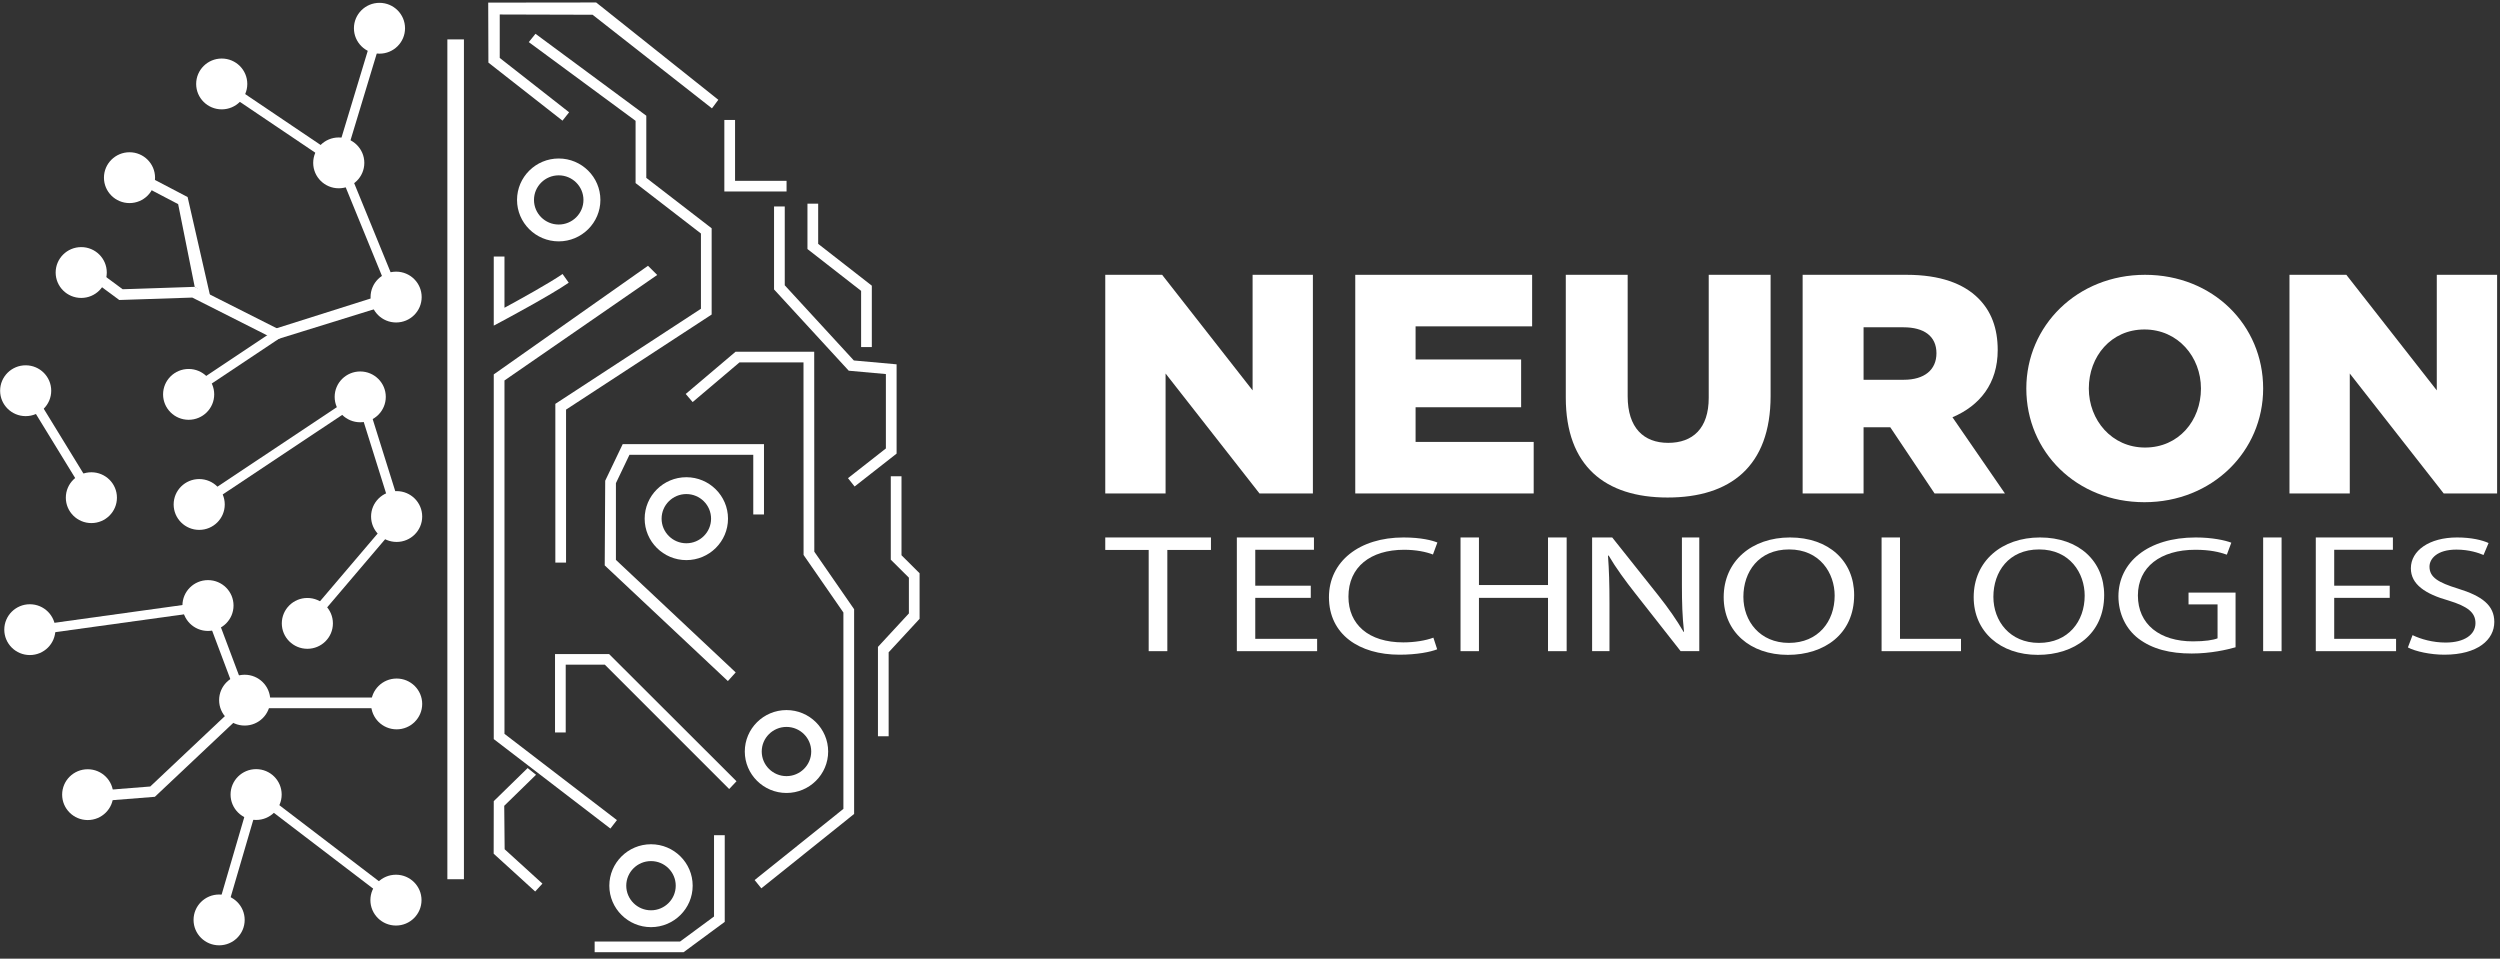 <?xml version="1.0" encoding="UTF-8"?>
<svg width="133px" height="51px" viewBox="0 0 133 51" version="1.1" xmlns="http://www.w3.org/2000/svg" xmlns:xlink="http://www.w3.org/1999/xlink">
    <rect x="0" y="0" width="133" height="51" fill="#333333" stroke="none"/>
    <!-- Generator: sketchtool 47.1 (45422) - http://www.bohemiancoding.com/sketch -->
    <title>F49ED7EA-AFC6-4F7E-AEEF-BE0F20C02028</title>
    <desc>Created with sketchtool.</desc>
    <defs></defs>
    <g id="ver-3" stroke="none" stroke-width="1" fill="none" fill-rule="evenodd">
        <g id="neuron_mobile_landing" transform="translate(-94, -17)">
            <g id="logo" transform="translate(94, 17)">
                <polygon id="Fill-2" fill="#FFFFFF" points="58.8 14.62 61.825 14.62 66.638 20.768 66.638 14.62 69.846 14.62 69.846 26.252 67.005 26.252 62.009 19.871 62.009 26.252 58.8 26.252"></polygon>
                <polygon id="Fill-3" fill="#FFFFFF" points="72.1 14.62 81.509 14.62 81.509 17.362 75.309 17.362 75.309 19.124 80.924 19.124 80.924 21.666 75.309 21.666 75.309 23.51 81.592 23.51 81.592 26.252 72.1 26.252"></polygon>
                <path d="M83.3,21.151 L83.3,14.62 L86.592,14.62 L86.592,21.084 C86.592,22.763 87.445,23.56 88.748,23.56 C90.052,23.56 90.904,22.796 90.904,21.167 L90.904,14.62 L94.196,14.62 L94.196,21.068 C94.196,24.823 92.04,26.468 88.715,26.468 C85.389,26.468 83.3,24.79 83.3,21.151 Z" id="Fill-4" fill="#FFFFFF"></path>
                <path d="M101.281,20.204 C102.384,20.204 103.019,19.672 103.019,18.791 C103.019,17.877 102.351,17.412 101.264,17.412 L99.142,17.412 L99.142,20.204 L101.281,20.204 Z M95.9,14.62 L101.431,14.62 C103.22,14.62 104.456,15.086 105.242,15.866 C105.927,16.548 106.278,17.445 106.278,18.625 C106.278,20.403 105.325,21.583 103.871,22.198 L106.662,26.252 L102.919,26.252 L100.562,22.729 L99.142,22.729 L99.142,26.252 L95.9,26.252 L95.9,14.62 Z" id="Fill-6" fill="#FFFFFF"></path>
                <path d="M117.091,20.669 C117.091,18.99 115.872,17.528 114.084,17.528 C112.312,17.528 111.125,18.957 111.125,20.669 C111.125,22.347 112.345,23.809 114.117,23.809 C115.905,23.809 117.091,22.38 117.091,20.669 M107.8,20.669 C107.8,17.329 110.507,14.62 114.117,14.62 C117.727,14.62 120.4,17.295 120.4,20.669 C120.4,24.009 117.693,26.717 114.084,26.717 C110.474,26.717 107.8,24.042 107.8,20.669" id="Fill-8" fill="#FFFFFF"></path>
                <polygon id="Fill-10" fill="#FFFFFF" points="121.8 14.62 124.825 14.62 129.637 20.768 129.637 14.62 132.846 14.62 132.846 26.252 130.005 26.252 125.008 19.871 125.008 26.252 121.8 26.252"></polygon>
                <polygon id="Fill-12" fill="#FFFFFF" points="61.11 29.257 58.8 29.257 58.8 28.593 64.423 28.593 64.423 29.257 62.102 29.257 62.102 34.642 61.11 34.642"></polygon>
                <polygon id="Fill-14" fill="#FFFFFF" points="69.733 31.806 66.78 31.806 66.78 33.986 70.071 33.986 70.071 34.642 65.8 34.642 65.8 28.593 69.902 28.593 69.902 29.248 66.78 29.248 66.78 31.159 69.733 31.159"></polygon>
                <path d="M76.458,34.543 C76.097,34.686 75.376,34.83 74.453,34.83 C72.311,34.83 70.7,33.753 70.7,31.77 C70.7,29.876 72.311,28.593 74.666,28.593 C75.613,28.593 76.21,28.754 76.469,28.862 L76.233,29.5 C75.861,29.356 75.331,29.248 74.7,29.248 C72.92,29.248 71.737,30.155 71.737,31.743 C71.737,33.223 72.807,34.175 74.655,34.175 C75.252,34.175 75.861,34.076 76.256,33.923 L76.458,34.543 Z" id="Fill-16" fill="#FFFFFF"></path>
                <polygon id="Fill-18" fill="#FFFFFF" points="78.68 28.593 78.68 31.124 82.354 31.124 82.354 28.593 83.346 28.593 83.346 34.642 82.354 34.642 82.354 31.806 78.68 31.806 78.68 34.642 77.7 34.642 77.7 28.593"></polygon>
                <path d="M84.7,34.642 L84.7,28.593 L85.77,28.593 L88.204,31.653 C88.768,32.362 89.207,32.999 89.568,33.618 L89.59,33.61 C89.5,32.801 89.478,32.066 89.478,31.124 L89.478,28.593 L90.402,28.593 L90.402,34.642 L89.41,34.642 L86.999,31.572 C86.469,30.899 85.962,30.208 85.579,29.553 L85.545,29.562 C85.601,30.325 85.624,31.052 85.624,32.057 L85.624,34.642 L84.7,34.642 Z" id="Fill-20" fill="#FFFFFF"></path>
                <path d="M92.748,31.752 C92.748,33.044 93.627,34.202 95.171,34.202 C96.726,34.202 97.604,33.062 97.604,31.689 C97.604,30.487 96.816,29.23 95.182,29.23 C93.559,29.23 92.748,30.424 92.748,31.752 M98.641,31.653 C98.641,33.735 97.052,34.839 95.114,34.839 C93.108,34.839 91.7,33.601 91.7,31.77 C91.7,29.849 93.199,28.593 95.227,28.593 C97.3,28.593 98.641,29.858 98.641,31.653" id="Fill-22" fill="#FFFFFF"></path>
                <polygon id="Fill-24" fill="#FFFFFF" points="100.1 28.593 101.08 28.593 101.08 33.986 104.325 33.986 104.325 34.642 100.1 34.642"></polygon>
                <path d="M106.048,31.752 C106.048,33.044 106.927,34.202 108.471,34.202 C110.026,34.202 110.905,33.062 110.905,31.689 C110.905,30.487 110.116,29.23 108.482,29.23 C106.859,29.23 106.048,30.424 106.048,31.752 M111.942,31.653 C111.942,33.735 110.352,34.839 108.415,34.839 C106.409,34.839 105,33.601 105,31.77 C105,29.849 106.499,28.593 108.527,28.593 C110.601,28.593 111.942,29.858 111.942,31.653" id="Fill-26" fill="#FFFFFF"></path>
                <path d="M118.932,34.435 C118.492,34.56 117.624,34.767 116.599,34.767 C115.449,34.767 114.503,34.534 113.759,33.968 C113.106,33.466 112.7,32.658 112.7,31.715 C112.711,29.912 114.266,28.593 116.813,28.593 C117.692,28.593 118.379,28.745 118.706,28.871 L118.469,29.508 C118.063,29.365 117.557,29.248 116.79,29.248 C114.942,29.248 113.736,30.163 113.736,31.68 C113.736,33.214 114.897,34.121 116.667,34.121 C117.309,34.121 117.748,34.049 117.974,33.959 L117.974,32.155 L116.43,32.155 L116.43,31.527 L118.932,31.527 L118.932,34.435 Z" id="Fill-28" fill="#FFFFFF"></path>
                <polygon id="Fill-30" fill="#FFFFFF" points="120.4 34.642 121.38 34.642 121.38 28.593 120.4 28.593"></polygon>
                <polygon id="Fill-32" fill="#FFFFFF" points="127.133 31.806 124.18 31.806 124.18 33.986 127.471 33.986 127.471 34.642 123.2 34.642 123.2 28.593 127.302 28.593 127.302 29.248 124.18 29.248 124.18 31.159 127.133 31.159"></polygon>
                <path d="M128.348,33.789 C128.787,34.004 129.429,34.184 130.105,34.184 C131.108,34.184 131.695,33.762 131.695,33.152 C131.695,32.586 131.289,32.263 130.264,31.949 C129.024,31.599 128.258,31.088 128.258,30.235 C128.258,29.293 129.238,28.593 130.714,28.593 C131.492,28.593 132.055,28.736 132.393,28.889 L132.123,29.526 C131.875,29.419 131.367,29.239 130.681,29.239 C129.644,29.239 129.249,29.732 129.249,30.145 C129.249,30.711 129.711,30.989 130.759,31.312 C132.044,31.707 132.697,32.2 132.697,33.089 C132.697,34.022 131.83,34.83 130.038,34.83 C129.306,34.83 128.506,34.66 128.1,34.444 L128.348,33.789 Z" id="Fill-33" fill="#FFFFFF"></path>
                <polygon id="Fill-34" fill="#FFFFFF" points="23.8 46.775 24.681 46.775 24.681 2.096 23.8 2.096"></polygon>
                <path d="M20.524,21.113 C20.524,21.86 19.915,22.465 19.164,22.465 C18.413,22.465 17.804,21.86 17.804,21.113 C17.804,20.367 18.413,19.762 19.164,19.762 C19.915,19.762 20.524,20.367 20.524,21.113" id="Fill-35" fill="#FFFFFF"></path>
                <path d="M11.396,20.981 C11.396,21.728 10.787,22.333 10.036,22.333 C9.285,22.333 8.676,21.728 8.676,20.981 C8.676,20.234 9.285,19.629 10.036,19.629 C10.787,19.629 11.396,20.234 11.396,20.981" id="Fill-36" fill="#FFFFFF"></path>
                <path d="M8.249,9.452 C8.249,10.199 7.641,10.804 6.89,10.804 C6.139,10.804 5.53,10.199 5.53,9.452 C5.53,8.705 6.139,8.1 6.89,8.1 C7.641,8.1 8.249,8.705 8.249,9.452" id="Fill-37" fill="#FFFFFF"></path>
                <path d="M22.433,15.804 C22.433,16.551 21.825,17.156 21.074,17.156 C20.323,17.156 19.714,16.551 19.714,15.804 C19.714,15.058 20.323,14.452 21.074,14.452 C21.825,14.452 22.433,15.058 22.433,15.804" id="Fill-38" fill="#FFFFFF"></path>
                <path d="M21.548,1.503 C21.548,2.25 20.94,2.855 20.189,2.855 C19.438,2.855 18.829,2.25 18.829,1.503 C18.829,0.756 19.438,0.151 20.189,0.151 C20.94,0.151 21.548,0.756 21.548,1.503" id="Fill-39" fill="#FFFFFF"></path>
                <path d="M13.156,4.466 C13.156,5.213 12.547,5.818 11.796,5.818 C11.046,5.818 10.436,5.213 10.436,4.466 C10.436,3.719 11.046,3.114 11.796,3.114 C12.547,3.114 13.156,3.719 13.156,4.466" id="Fill-40" fill="#FFFFFF"></path>
                <path d="M19.382,8.665 C19.382,9.412 18.773,10.017 18.022,10.017 C17.272,10.017 16.662,9.412 16.662,8.665 C16.662,7.919 17.272,7.313 18.022,7.313 C18.773,7.313 19.382,7.919 19.382,8.665" id="Fill-41" fill="#FFFFFF"></path>
                <path d="M5.681,14.498 C5.681,15.245 5.072,15.85 4.321,15.85 C3.57,15.85 2.961,15.245 2.961,14.498 C2.961,13.752 3.57,13.146 4.321,13.146 C5.072,13.146 5.681,13.752 5.681,14.498" id="Fill-42" fill="#FFFFFF"></path>
                <path d="M11.957,26.838 C11.957,27.585 11.349,28.19 10.597,28.19 C9.847,28.19 9.238,27.585 9.238,26.838 C9.238,26.091 9.847,25.486 10.597,25.486 C11.349,25.486 11.957,26.091 11.957,26.838" id="Fill-43" fill="#FFFFFF"></path>
                <path d="M6.221,26.476 C6.221,27.223 5.613,27.828 4.862,27.828 C4.111,27.828 3.502,27.223 3.502,26.476 C3.502,25.73 4.111,25.125 4.862,25.125 C5.613,25.125 6.221,25.73 6.221,26.476" id="Fill-44" fill="#FFFFFF"></path>
                <path d="M2.725,20.786 C2.725,21.533 2.117,22.138 1.366,22.138 C0.615,22.138 0.006,21.533 0.006,20.786 C0.006,20.04 0.615,19.434 1.366,19.434 C2.117,19.434 2.725,20.04 2.725,20.786" id="Fill-45" fill="#FFFFFF"></path>
                <path d="M22.461,27.479 C22.461,28.226 21.852,28.831 21.101,28.831 C20.35,28.831 19.741,28.226 19.741,27.479 C19.741,26.732 20.35,26.127 21.101,26.127 C21.852,26.127 22.461,26.732 22.461,27.479" id="Fill-46" fill="#FFFFFF"></path>
                <path d="M17.711,33.164 C17.711,33.911 17.103,34.516 16.352,34.516 C15.601,34.516 14.992,33.911 14.992,33.164 C14.992,32.418 15.601,31.812 16.352,31.812 C17.103,31.812 17.711,32.418 17.711,33.164" id="Fill-47" fill="#FFFFFF"></path>
                <path d="M22.461,37.449 C22.461,38.196 21.852,38.801 21.101,38.801 C20.35,38.801 19.741,38.196 19.741,37.449 C19.741,36.703 20.35,36.098 21.101,36.098 C21.852,36.098 22.461,36.703 22.461,37.449" id="Fill-48" fill="#FFFFFF"></path>
                <path d="M14.377,37.248 C14.377,37.995 13.768,38.6 13.017,38.6 C12.266,38.6 11.657,37.995 11.657,37.248 C11.657,36.502 12.266,35.896 13.017,35.896 C13.768,35.896 14.377,36.502 14.377,37.248" id="Fill-49" fill="#FFFFFF"></path>
                <path d="M6.026,42.275 C6.026,43.022 5.417,43.627 4.666,43.627 C3.915,43.627 3.306,43.022 3.306,42.275 C3.306,41.529 3.915,40.924 4.666,40.924 C5.417,40.924 6.026,41.529 6.026,42.275" id="Fill-50" fill="#FFFFFF"></path>
                <path d="M12.424,32.214 C12.424,32.961 11.816,33.566 11.065,33.566 C10.314,33.566 9.705,32.961 9.705,32.214 C9.705,31.467 10.314,30.862 11.065,30.862 C11.816,30.862 12.424,31.467 12.424,32.214" id="Fill-51" fill="#FFFFFF"></path>
                <path d="M2.947,33.497 C2.947,34.244 2.339,34.849 1.588,34.849 C0.837,34.849 0.228,34.244 0.228,33.497 C0.228,32.751 0.837,32.146 1.588,32.146 C2.339,32.146 2.947,32.751 2.947,33.497" id="Fill-52" fill="#FFFFFF"></path>
                <path d="M14.985,42.27 C14.985,43.017 14.377,43.622 13.626,43.622 C12.875,43.622 12.266,43.017 12.266,42.27 C12.266,41.523 12.875,40.918 13.626,40.918 C14.377,40.918 14.985,41.523 14.985,42.27" id="Fill-53" fill="#FFFFFF"></path>
                <path d="M13.017,48.939 C13.017,49.686 12.408,50.291 11.657,50.291 C10.907,50.291 10.297,49.686 10.297,48.939 C10.297,48.193 10.907,47.588 11.657,47.588 C12.408,47.588 13.017,48.193 13.017,48.939" id="Fill-54" fill="#FFFFFF"></path>
                <path d="M22.425,47.886 C22.425,48.634 21.816,49.239 21.065,49.239 C20.315,49.239 19.705,48.634 19.705,47.886 C19.705,47.14 20.315,46.535 21.065,46.535 C21.816,46.535 22.425,47.14 22.425,47.886" id="Fill-55" fill="#FFFFFF"></path>
                <polygon id="Fill-56" fill="#FFFFFF" points="4.977 42.648 4.933 42.083 7.993 41.842 13.012 37.108 21.598 37.108 21.598 37.675 13.24 37.675 8.239 42.39"></polygon>
                <polygon id="Fill-57" fill="#FFFFFF" points="14.664 18.052 14.164 17.817 10.23 15.831 6.345 15.96 3.821 14.097 4.16 13.642 6.524 15.387 10.357 15.26 14.981 17.594"></polygon>
                <polygon id="Fill-58" fill="#FFFFFF" points="10.358 15.26 9.478 10.86 7.065 9.596 7.33 9.095 9.981 10.483 11.194 15.804"></polygon>
                <polyline id="Fill-59" fill="#FFFFFF" points="22.387 15.68 14.389 18.161 14.23 17.617 20.391 15.667"></polyline>
                <polygon id="Fill-60" fill="#FFFFFF" points="29.924 6.419 25.983 3.331 25.973 0.139 31.716 0.132 38.215 5.309 37.876 5.765 31.525 0.785 26.586 0.771 26.586 3.082 30.277 5.974"></polygon>
                <path d="M26.268,17.323 L26.268,13.648 L26.838,13.648 L26.838,16.373 C27.614,15.952 29.256,15.046 29.928,14.576 L30.256,15.039 C29.338,15.682 26.796,17.042 26.688,17.099 L26.268,17.323 Z" id="Fill-61" fill="#FFFFFF"></path>
                <polygon id="Fill-62" fill="#FFFFFF" points="32.473 44.079 26.268 39.32 26.268 19.918 34.473 14.14 34.964 14.628 26.838 20.241 26.838 39.041 32.821 43.63"></polygon>
                <polygon id="Fill-63" fill="#FFFFFF" points="28.472 47.428 26.263 45.417 26.268 42.621 28.07 40.861 28.517 41.218 26.825 42.869 26.847 45.18 28.857 47.009"></polygon>
                <polyline id="Fill-64" fill="#FFFFFF" points="38.556 44.431 38.556 49.043 36.369 50.656 31.635 50.656 31.635 50.089 36.181 50.089 37.986 48.758 37.986 44.431"></polyline>
                <polygon id="Fill-65" fill="#FFFFFF" points="38.723 36.233 32.171 30.079 32.197 25.574 33.128 23.627 40.644 23.627 40.644 27.368 40.074 27.368 40.074 24.194 33.488 24.194 32.767 25.703 32.767 29.787 39.139 35.772"></polygon>
                <polygon id="Fill-66" fill="#FFFFFF" points="40.503 47.259 40.146 46.818 44.869 43.032 44.869 32.586 42.75 29.525 42.746 19.278 39.342 19.278 36.849 21.39 36.48 20.959 39.132 18.712 43.316 18.712 43.321 29.349 45.439 32.41 45.439 43.303"></polygon>
                <polygon id="Fill-67" fill="#FFFFFF" points="38.792 41.976 32.179 35.362 30.096 35.362 30.096 38.966 29.527 38.966 29.527 34.796 32.404 34.796 39.182 41.563"></polygon>
                <polygon id="Fill-68" fill="#FFFFFF" points="47.276 39.169 46.707 39.169 46.707 34.415 48.353 32.634 48.353 30.732 47.39 29.775 47.39 25.337 47.96 25.337 47.96 29.54 48.922 30.497 48.922 32.921 47.276 34.702"></polygon>
                <polygon id="Fill-69" fill="#FFFFFF" points="45.465 25.882 45.113 25.438 47.129 23.858 47.129 19.9 45.153 19.722 41.179 15.398 41.179 10.984 41.749 10.984 41.749 15.178 45.425 19.177 47.699 19.382 47.699 24.132"></polygon>
                <polygon id="Fill-70" fill="#FFFFFF" points="30.114 29.929 29.544 29.929 29.544 21.485 37.29 16.427 37.29 12.423 33.813 9.74 33.813 6.428 28.131 2.24 28.488 1.798 34.383 6.156 34.383 9.463 37.86 12.145 37.86 16.733 30.114 21.791"></polygon>
                <polygon id="Fill-71" fill="#FFFFFF" points="46.381 18.463 45.811 18.463 45.811 15.474 42.957 13.249 42.957 10.835 43.527 10.835 43.527 12.973 46.381 15.198"></polygon>
                <polygon id="Fill-72" fill="#FFFFFF" points="41.845 10.187 38.535 10.187 38.535 6.382 39.105 6.382 39.105 9.62 41.845 9.62"></polygon>
                <polyline id="Stroke-73" stroke="#FFFFFF" stroke-width="0.5" points="10.597 26.838 19.194 21.113 21.188 27.479 16.351 33.164"></polyline>
                <polyline id="Stroke-74" stroke="#FFFFFF" stroke-width="0.5" points="11.657 48.939 13.626 42.208 21.065 47.887"></polyline>
                <polyline id="Stroke-75" stroke="#FFFFFF" stroke-width="0.5" points="13.017 37.45 11.065 32.253 1.588 33.566"></polyline>
                <path d="M1.366,20.656 L4.933,26.477" id="Stroke-76" stroke="#FFFFFF" stroke-width="0.5"></path>
                <path d="M14.825,17.729 L10.597,20.549" id="Stroke-77" stroke="#FFFFFF" stroke-width="0.5"></path>
                <polyline id="Stroke-78" stroke="#FFFFFF" stroke-width="0.5" points="11.796 4.466 18.022 8.665 20.189 1.503"></polyline>
                <path d="M18.068,8.513 L21.074,15.864" id="Stroke-79" stroke="#FFFFFF" stroke-width="0.5"></path>
                <path d="M29.724,9.328 C28.998,9.328 28.408,9.915 28.408,10.636 C28.408,11.358 28.998,11.945 29.724,11.945 C30.449,11.945 31.04,11.358 31.04,10.636 C31.04,9.915 30.449,9.328 29.724,9.328 M29.724,12.841 C28.501,12.841 27.506,11.852 27.506,10.636 C27.506,9.421 28.501,8.432 29.724,8.432 C30.946,8.432 31.941,9.421 31.941,10.636 C31.941,11.852 30.946,12.841 29.724,12.841" id="Fill-80" fill="#FFFFFF"></path>
                <path d="M36.513,26.284 C35.788,26.284 35.197,26.871 35.197,27.593 C35.197,28.315 35.788,28.902 36.513,28.902 C37.239,28.902 37.829,28.315 37.829,27.593 C37.829,26.871 37.239,26.284 36.513,26.284 M36.513,29.798 C35.291,29.798 34.296,28.809 34.296,27.593 C34.296,26.377 35.291,25.388 36.513,25.388 C37.736,25.388 38.73,26.377 38.73,27.593 C38.73,28.809 37.736,29.798 36.513,29.798" id="Fill-81" fill="#FFFFFF"></path>
                <path d="M41.841,38.672 C41.115,38.672 40.524,39.259 40.524,39.981 C40.524,40.703 41.115,41.29 41.841,41.29 C42.566,41.29 43.157,40.703 43.157,39.981 C43.157,39.259 42.566,38.672 41.841,38.672 M41.841,42.186 C40.618,42.186 39.623,41.197 39.623,39.981 C39.623,38.765 40.618,37.776 41.841,37.776 C43.063,37.776 44.058,38.765 44.058,39.981 C44.058,41.197 43.063,42.186 41.841,42.186" id="Fill-82" fill="#FFFFFF"></path>
                <path d="M34.633,45.81 C33.907,45.81 33.317,46.397 33.317,47.119 C33.317,47.841 33.907,48.428 34.633,48.428 C35.359,48.428 35.949,47.841 35.949,47.119 C35.949,46.397 35.359,45.81 34.633,45.81 M34.633,49.324 C33.411,49.324 32.416,48.335 32.416,47.119 C32.416,45.903 33.411,44.914 34.633,44.914 C35.856,44.914 36.85,45.903 36.85,47.119 C36.85,48.335 35.856,49.324 34.633,49.324" id="Fill-83" fill="#FFFFFF"></path>
            </g>
        </g>
    </g>
</svg>